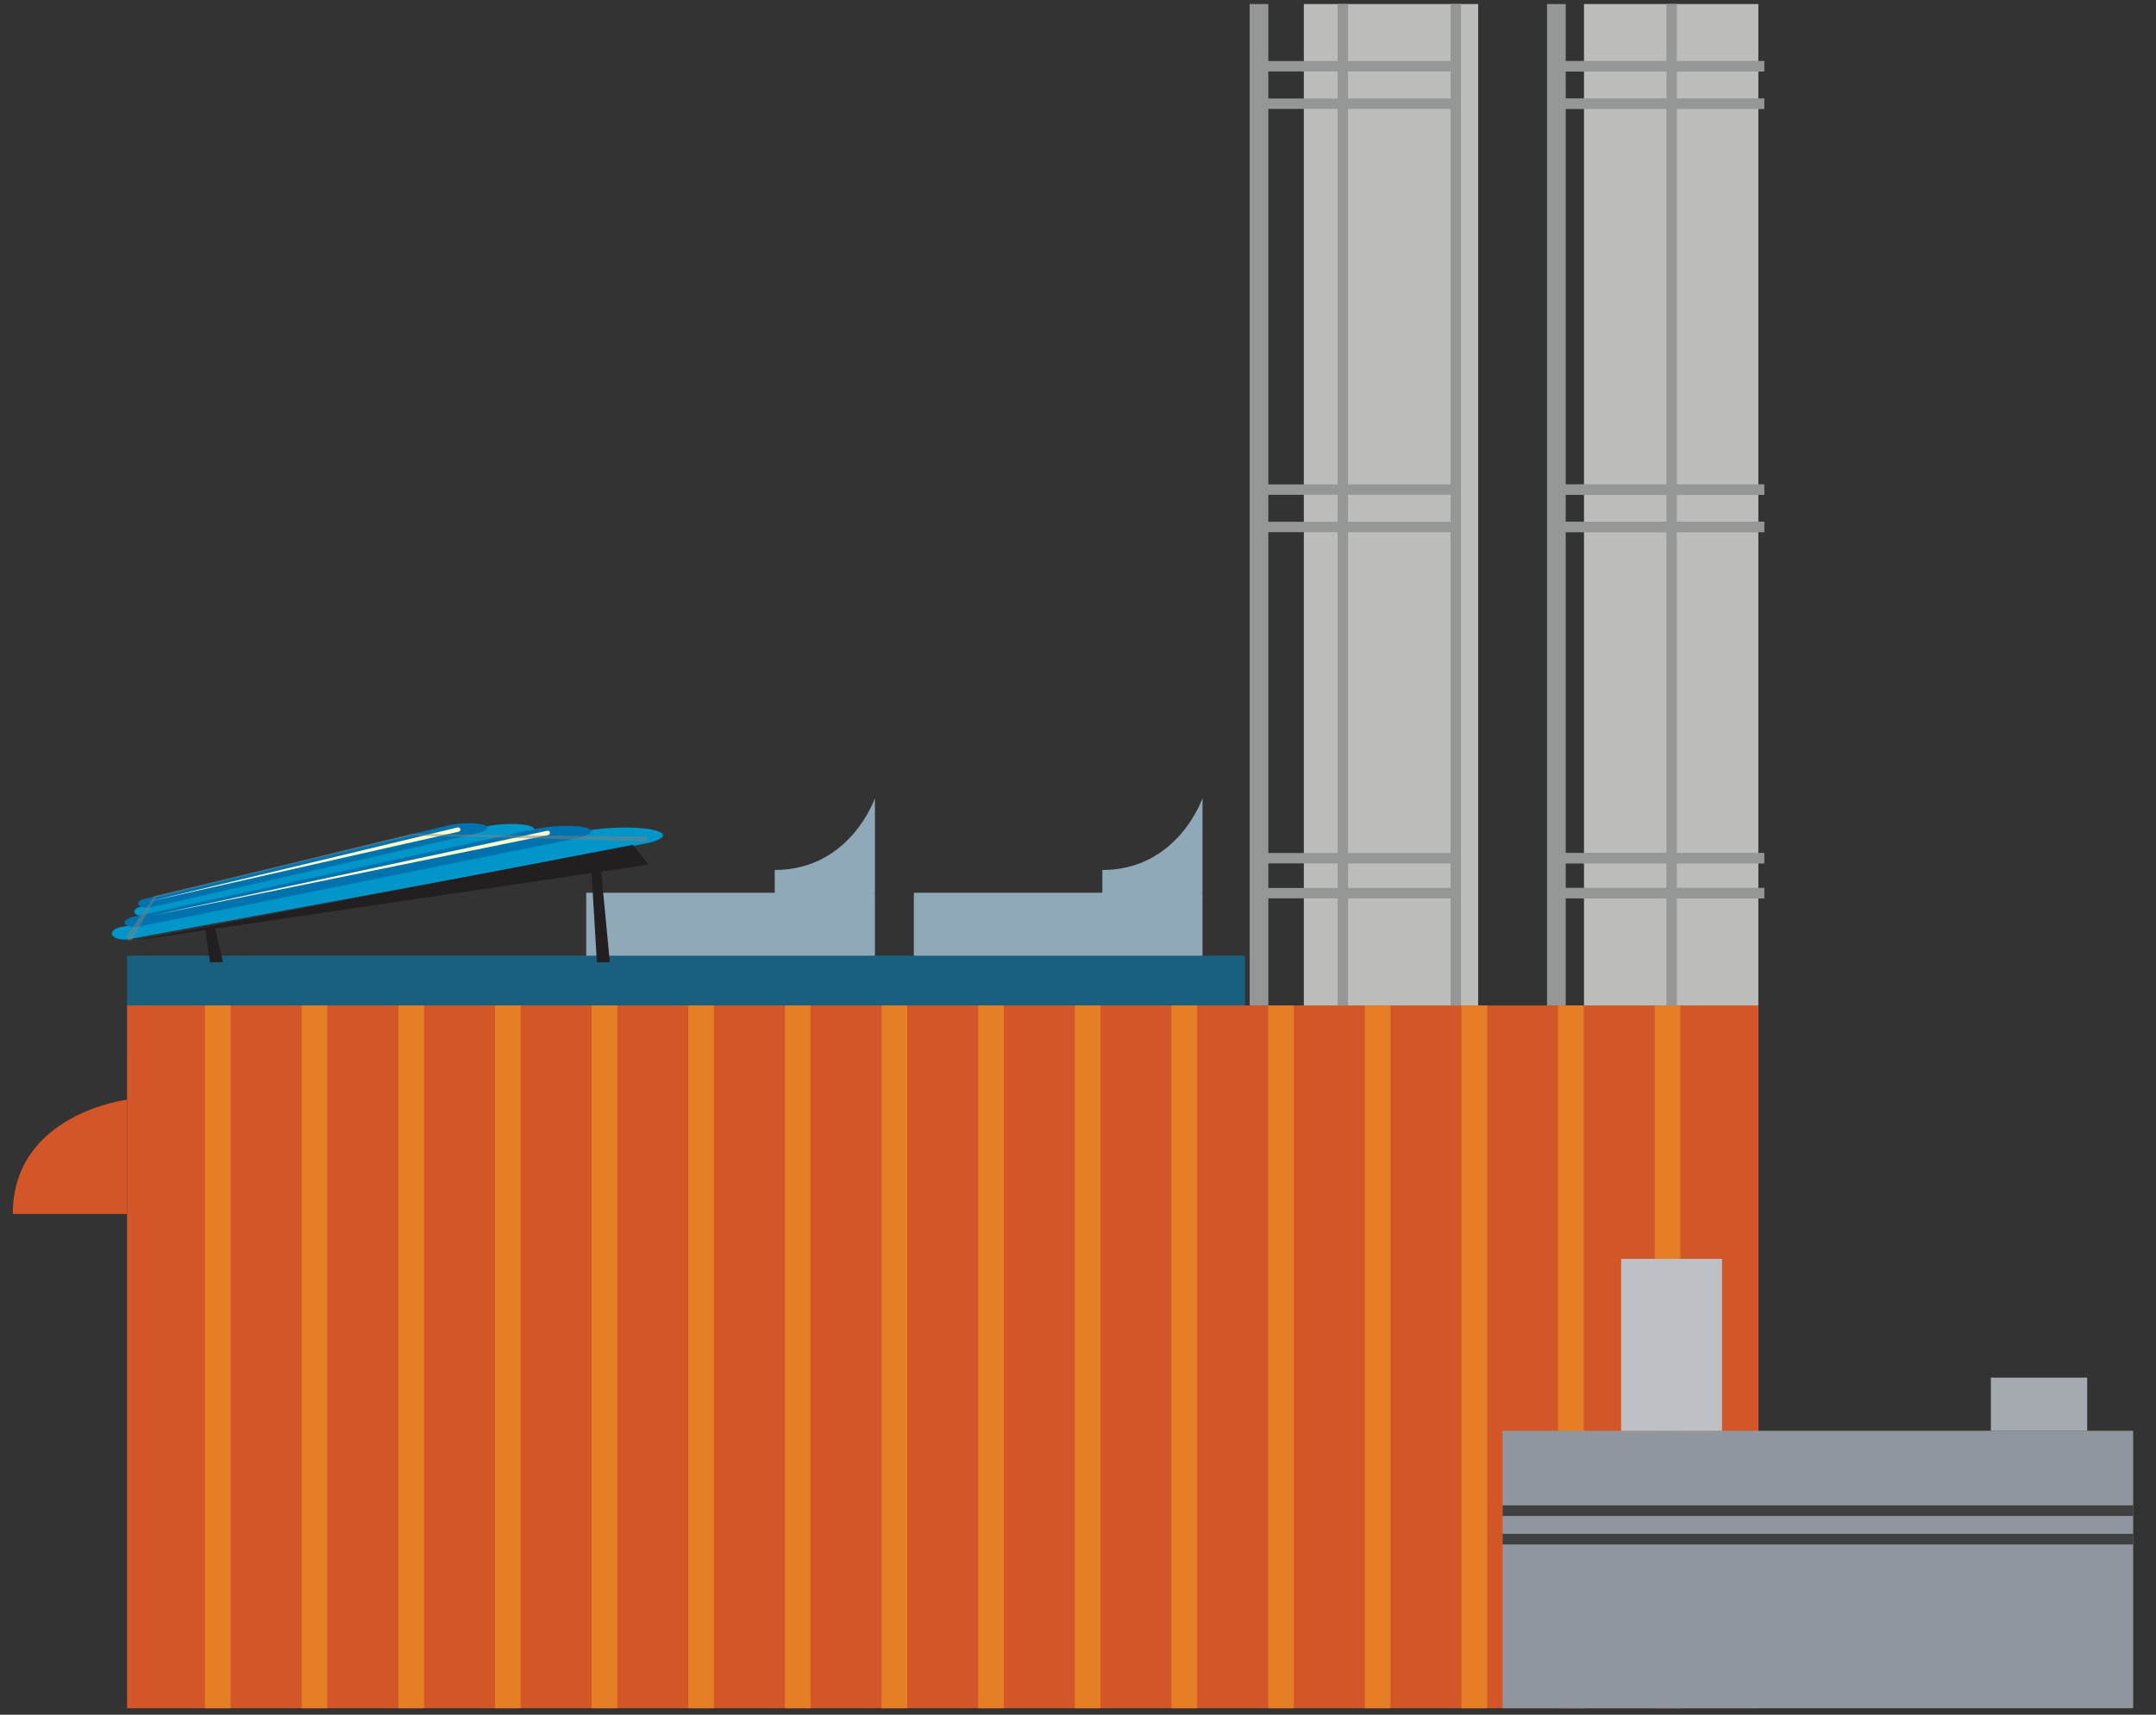 <?xml version="1.0" encoding="utf-8"?>
<!-- Generator: Adobe Illustrator 15.0.0, SVG Export Plug-In . SVG Version: 6.00 Build 0)  -->
<!DOCTYPE svg PUBLIC "-//W3C//DTD SVG 1.1//EN" "http://www.w3.org/Graphics/SVG/1.1/DTD/svg11.dtd">
<svg version="1.1" id="Слой_1" xmlns="http://www.w3.org/2000/svg" xmlns:xlink="http://www.w3.org/1999/xlink" x="0px" y="0px"
	 width="220px" height="175px" viewBox="0 0 220 175" enable-background="new 0 0 220 175" xml:space="preserve">
<rect x="0" y="0" width="220" height="175" fill="#333333" stroke="none"/>
<g>
	<g>
		<g>
			<rect x="59.818" y="91.114" fill="#8FA9B8" width="29.459" height="13.215"/>
			<rect x="93.25" y="91.114" fill="#8FA9B8" width="29.456" height="13.215"/>
			<path fill="#8FA9B8" d="M89.277,91.114v-9.659c0,0-2.5,7.335-10.222,7.335v4.152"/>
			<path fill="#8FA9B8" d="M122.706,91.114v-9.659c0,0-2.495,7.335-10.222,7.335v4.152"/>
		</g>
		<rect x="12.965" y="97.536" fill="#195F80" width="114.08" height="10.168"/>
		<g>
			<rect x="161.633" y="0.412" fill="#BCBDBA" width="17.79" height="170.776"/>
		</g>
		<g>
			<rect x="133.045" y="0.412" fill="#BCBDBA" width="17.791" height="170.776"/>
		</g>
		<g>
			<rect x="12.965" y="102.616" fill="#D25627" width="166.458" height="71.727"/>
			<path fill="#D25627" d="M12.965,112.233c0,0-11.66,1.428-11.66,11.667h11.66V112.233z"/>
		</g>
		<g>
			
				<line fill="none" stroke="#E57E25" stroke-width="2.615" stroke-miterlimit="10" x1="170.158" y1="102.616" x2="170.158" y2="174.343"/>
			
				<line fill="none" stroke="#E57E25" stroke-width="2.615" stroke-miterlimit="10" x1="160.299" y1="102.616" x2="160.299" y2="174.343"/>
			
				<line fill="none" stroke="#E57E25" stroke-width="2.615" stroke-miterlimit="10" x1="150.438" y1="102.616" x2="150.438" y2="174.343"/>
			
				<line fill="none" stroke="#E57E25" stroke-width="2.615" stroke-miterlimit="10" x1="140.574" y1="102.616" x2="140.574" y2="174.343"/>
			
				<line fill="none" stroke="#E57E25" stroke-width="2.615" stroke-miterlimit="10" x1="22.229" y1="102.616" x2="22.229" y2="174.343"/>
			
				<line fill="none" stroke="#E57E25" stroke-width="2.615" stroke-miterlimit="10" x1="32.088" y1="102.616" x2="32.088" y2="174.343"/>
			
				<line fill="none" stroke="#E57E25" stroke-width="2.615" stroke-miterlimit="10" x1="41.961" y1="102.616" x2="41.961" y2="174.343"/>
			
				<line fill="none" stroke="#E57E25" stroke-width="2.615" stroke-miterlimit="10" x1="51.82" y1="102.616" x2="51.82" y2="174.343"/>
			
				<line fill="none" stroke="#E57E25" stroke-width="2.615" stroke-miterlimit="10" x1="61.682" y1="102.616" x2="61.682" y2="174.343"/>
			
				<line fill="none" stroke="#E57E25" stroke-width="2.615" stroke-miterlimit="10" x1="71.541" y1="102.616" x2="71.541" y2="174.343"/>
			
				<line fill="none" stroke="#E57E25" stroke-width="2.615" stroke-miterlimit="10" x1="91.266" y1="102.616" x2="91.266" y2="174.343"/>
			
				<line fill="none" stroke="#E57E25" stroke-width="2.615" stroke-miterlimit="10" x1="81.402" y1="102.616" x2="81.402" y2="174.343"/>
			
				<line fill="none" stroke="#E57E25" stroke-width="2.615" stroke-miterlimit="10" x1="101.122" y1="102.616" x2="101.122" y2="174.343"/>
			
				<line fill="none" stroke="#E57E25" stroke-width="2.615" stroke-miterlimit="10" x1="110.984" y1="102.616" x2="110.984" y2="174.343"/>
			
				<line fill="none" stroke="#E57E25" stroke-width="2.615" stroke-miterlimit="10" x1="120.846" y1="102.616" x2="120.846" y2="174.343"/>
			
				<line fill="none" stroke="#E57E25" stroke-width="2.615" stroke-miterlimit="10" x1="130.715" y1="102.616" x2="130.715" y2="174.343"/>
		</g>
		
			<line fill="none" stroke="#959797" stroke-width="1.059" stroke-miterlimit="10" x1="137.02" y1="102.616" x2="137.02" y2="0.412"/>
		
			<line fill="none" stroke="#959797" stroke-width="1.059" stroke-miterlimit="10" x1="148.552" y1="102.616" x2="148.552" y2="0.412"/>
		
			<line fill="none" stroke="#959797" stroke-width="1.059" stroke-miterlimit="10" x1="170.573" y1="102.616" x2="170.573" y2="0.412"/>
		
			<line fill="none" stroke="#959797" stroke-width="1.906" stroke-miterlimit="10" x1="128.469" y1="102.616" x2="128.469" y2="0.412"/>
		
			<line fill="none" stroke="#959797" stroke-width="1.906" stroke-miterlimit="10" x1="158.814" y1="102.616" x2="158.814" y2="0.412"/>
		
			<line fill="none" stroke="#959797" stroke-width="1.059" stroke-miterlimit="10" x1="128.469" y1="6.762" x2="148.552" y2="6.762"/>
		
			<line fill="none" stroke="#959797" stroke-width="1.085" stroke-miterlimit="10" x1="158.939" y1="6.762" x2="180.035" y2="6.762"/>
		
			<line fill="none" stroke="#959797" stroke-width="1.059" stroke-miterlimit="10" x1="128.469" y1="10.584" x2="148.552" y2="10.584"/>
		
			<line fill="none" stroke="#959797" stroke-width="1.085" stroke-miterlimit="10" x1="158.939" y1="10.584" x2="180.035" y2="10.584"/>
		
			<line fill="none" stroke="#959797" stroke-width="1.059" stroke-miterlimit="10" x1="128.469" y1="49.967" x2="148.552" y2="49.967"/>
		
			<line fill="none" stroke="#959797" stroke-width="1.085" stroke-miterlimit="10" x1="158.939" y1="49.967" x2="180.035" y2="49.967"/>
		
			<line fill="none" stroke="#959797" stroke-width="1.059" stroke-miterlimit="10" x1="128.469" y1="53.782" x2="148.552" y2="53.782"/>
		
			<line fill="none" stroke="#959797" stroke-width="1.085" stroke-miterlimit="10" x1="158.939" y1="53.782" x2="180.035" y2="53.782"/>
		
			<line fill="none" stroke="#959797" stroke-width="1.059" stroke-miterlimit="10" x1="128.469" y1="87.587" x2="148.552" y2="87.587"/>
		
			<line fill="none" stroke="#959797" stroke-width="1.085" stroke-miterlimit="10" x1="158.939" y1="87.587" x2="180.035" y2="87.587"/>
		<g>
			<rect x="153.326" y="146.024" fill="#8F969E" width="64.344" height="28.318"/>
			<rect x="203.148" y="140.6" fill="#A5AAB1" width="9.83" height="5.425"/>
			<rect x="165.424" y="128.478" fill="#BEC0C5" width="10.291" height="17.547"/>
		</g>
		
			<line fill="none" stroke="#959797" stroke-width="1.059" stroke-miterlimit="10" x1="128.469" y1="91.155" x2="148.552" y2="91.155"/>
		
			<line fill="none" stroke="#959797" stroke-width="1.085" stroke-miterlimit="10" x1="158.939" y1="91.155" x2="180.035" y2="91.155"/>
		
			<line fill="none" stroke="#3E3F40" stroke-width="1.085" stroke-miterlimit="10" x1="153.326" y1="154.174" x2="217.67" y2="154.174"/>
		
			<line fill="none" stroke="#3E3F40" stroke-width="1.085" stroke-miterlimit="10" x1="153.326" y1="157.086" x2="217.67" y2="157.086"/>
	</g>
	<g>
		<g>
			<g>
				<path fill="#0096CA" d="M53.883,84.246c1.096,0.264,0.785,0.747-0.693,1.065L15.213,93.47c-0.592,0.127-1.24,0.009-1.449-0.258
					l0,0c-0.209-0.258,0.076-0.568,0.637-0.697l35.146-8.147C50.887,84.057,52.826,83.993,53.883,84.246L53.883,84.246z"/>
				<path fill="#0073AF" d="M49.217,84.147c0.875,0.222,0.59,0.642-0.637,0.922l-33.104,7.517c-0.537,0.121-1.139,0.027-1.334-0.206
					l0,0c-0.197-0.228,0.066-0.51,0.582-0.634l30.92-7.489C46.768,83.982,48.371,83.928,49.217,84.147L49.217,84.147z"/>
				<path fill="#0096CA" d="M66.529,84.669c1.828,0.368,1.385,1.049-0.986,1.487l-52.402,9.702
					c-0.705,0.129-1.447-0.049-1.666-0.393l0,0c-0.209-0.332,0.152-0.705,0.818-0.843l47.367-9.792
					C61.721,84.405,64.793,84.32,66.529,84.669L66.529,84.669z"/>
				<path fill="#0073AF" d="M59.67,84.433c1.242,0.274,0.744,0.813-1.104,1.186l-44.293,8.934c-0.646,0.129-1.32,0.011-1.512-0.258
					l0,0c-0.188-0.258,0.156-0.577,0.771-0.711l40.955-8.953C56.146,84.268,58.475,84.172,59.67,84.433L59.67,84.433z"/>
			</g>
			<polygon fill="#231F20" points="13.559,96.023 21.961,94.409 64.58,86.226 66.18,88.243 			"/>
			<g>
				<path fill="#FFFBCB" d="M15.438,93.456l40.41-8.668c0.119-0.026,0.236,0.05,0.262,0.169s-0.051,0.237-0.17,0.263h-0.002
					L15.438,93.456z"/>
			</g>
			<g>
				<path fill="#FFFBCB" d="M14.852,92.095l31.854-7.646c0.119-0.028,0.238,0.044,0.268,0.163c0.027,0.118-0.045,0.237-0.164,0.266
					l-0.002,0.001L14.852,92.095z"/>
			</g>
			<g opacity="0.5">
				<path fill="#7F7F82" d="M65.821,85.881c-7.926-0.265-15.854-0.398-23.782-0.603l0.022-0.002
					c-8.741,2.113-17.501,4.158-26.228,6.331l0.053-0.039L13.561,95.8c-0.092,0.167-0.302,0.229-0.469,0.136
					c-0.168-0.092-0.229-0.302-0.137-0.47c0.006-0.011,0.012-0.021,0.02-0.031l2.762-3.96l0.057-0.039
					c8.756-2.048,17.484-4.224,26.227-6.331l0.023-0.002c7.93,0.083,15.857,0.236,23.788,0.259c0.144,0,0.26,0.117,0.259,0.261
					c0,0.144-0.117,0.26-0.26,0.259H65.821z"/>
			</g>
		</g>
		<polyline fill="#231F20" points="21.961,94.774 22.758,98.189 21.439,98.217 20.885,94.511 		"/>
		<polyline fill="#231F20" points="61.287,88.325 62.225,98.189 60.906,98.217 60.354,88.883 		"/>
	</g>
</g>
</svg>
